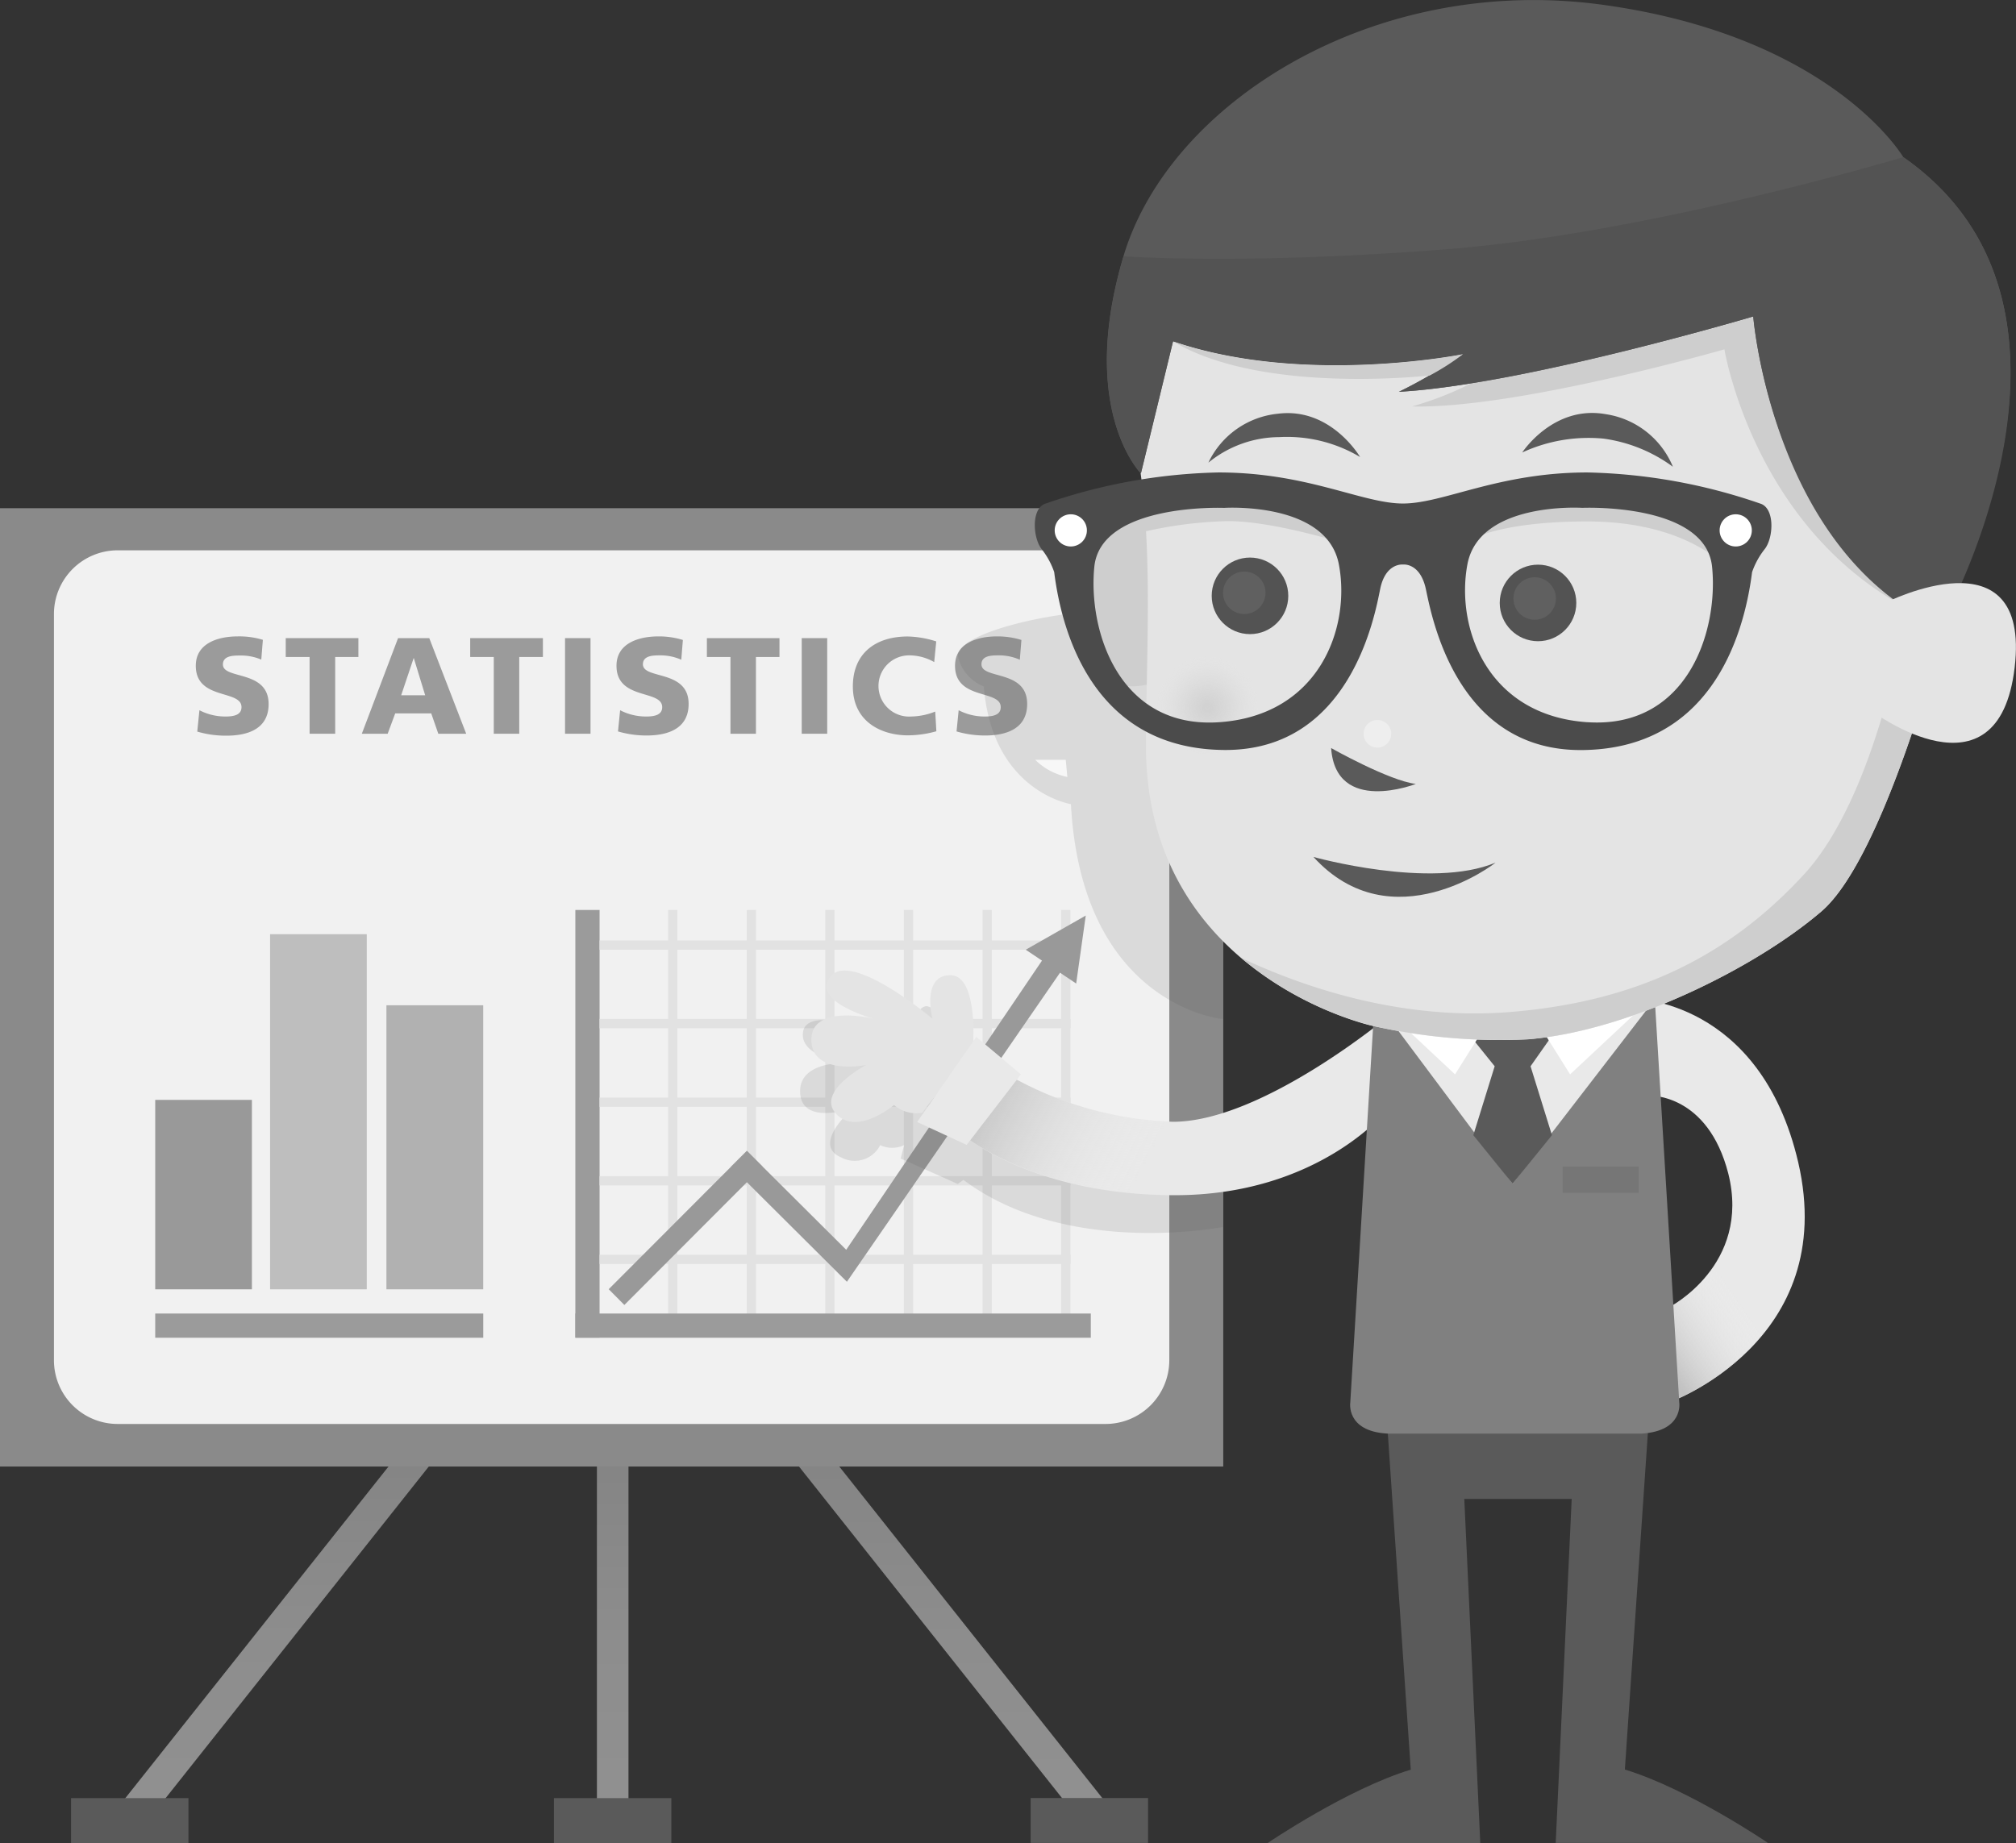 <svg id="Layer_1" data-name="Layer 1" xmlns="http://www.w3.org/2000/svg" xmlns:xlink="http://www.w3.org/1999/xlink" viewBox="0 0 494.44 452.13"><rect x="0" y="0" width="494.44" height="452.13" fill="#333333" stroke="none"/><defs><style>.cls-1{fill:#5f5f5f;}.cls-2{fill:url(#linear-gradient);}.cls-3{fill:url(#linear-gradient-2);}.cls-4{fill:url(#linear-gradient-3);}.cls-5{fill:#8a8a8a;}.cls-6{fill:#f1f1f1;}.cls-13,.cls-7{fill:#5a5a5a;}.cls-8{fill:#9b9b9b;}.cls-9{fill:#999;}.cls-10{fill:#bebebe;}.cls-11{fill:#b1b1b1;}.cls-12{fill:#e2e2e2;}.cls-13{opacity:0.15;isolation:isolate;}.cls-14{fill:#f7f7f7;}.cls-15{fill:#e4e4e4;}.cls-16{fill:#e9e9e9;}.cls-17{fill:url(#linear-gradient-4);}.cls-18{fill:gray;}.cls-19{fill:#fff;}.cls-20{fill:#767676;}.cls-21{fill:url(#linear-gradient-5);}.cls-22{fill:#cecece;}.cls-23{fill:url(#radial-gradient);}.cls-24{fill:#535353;}.cls-25{fill:#eee;}.cls-26{fill:#606060;}.cls-27{fill:#4b4b4b;}</style><linearGradient id="linear-gradient" x1="150.27" y1="4.06" x2="150.27" y2="189.01" gradientTransform="matrix(1, 0, 0, -1, 0, 452.82)" gradientUnits="userSpaceOnUse"><stop offset="0" stop-color="#919191"/><stop offset="0.25" stop-color="#8d8d8d"/><stop offset="0.53" stop-color="#838383"/><stop offset="0.81" stop-color="#727272"/><stop offset="1" stop-color="#646464"/></linearGradient><linearGradient id="linear-gradient-2" x1="104.21" y1="4.07" x2="104.21" y2="192.09" gradientTransform="matrix(0.62, 0.78, 0.78, -0.62, -37.41, 334.08)" xlink:href="#linear-gradient"/><linearGradient id="linear-gradient-3" x1="196.95" y1="4.02" x2="196.95" y2="192.07" gradientTransform="matrix(0.78, 0.62, 0.62, -0.78, -18.29, 309.21)" xlink:href="#linear-gradient"/><linearGradient id="linear-gradient-4" x1="426.83" y1="133.24" x2="407.18" y2="119.76" gradientTransform="matrix(1, 0, 0, -1, 0, 452.82)" gradientUnits="userSpaceOnUse"><stop offset="0" stop-color="#efefef" stop-opacity="0"/><stop offset="1" stop-color="#c2c2c2"/></linearGradient><linearGradient id="linear-gradient-5" x1="280.32" y1="165.94" x2="240.16" y2="186.97" xlink:href="#linear-gradient-4"/><radialGradient id="radial-gradient" cx="-912.31" cy="82.9" r="20.1" gradientTransform="translate(-278.58 225.84) rotate(180) scale(0.63)" gradientUnits="userSpaceOnUse"><stop offset="0" stop-color="#d2d2d2"/><stop offset="0.09" stop-color="#d2d2d2" stop-opacity="0.97"/><stop offset="0.22" stop-color="#d4d4d4" stop-opacity="0.9"/><stop offset="0.37" stop-color="#d6d6d6" stop-opacity="0.77"/><stop offset="0.54" stop-color="#d9d9d9" stop-opacity="0.6"/><stop offset="0.73" stop-color="#ddd" stop-opacity="0.38"/><stop offset="0.92" stop-color="#e2e2e2" stop-opacity="0.12"/><stop offset="1" stop-color="#e5e5e5" stop-opacity="0"/></radialGradient></defs><title>mascot-01-gray</title><path class="cls-1" d="M200.67,313.94a92.72,92.72,0,0,1-4.82-13.68l16.65-20.77Z"/><path class="cls-1" d="M225.14,345.11a83.28,83.28,0,0,1-10.2-9.36l11.83-29Z"/><rect class="cls-2" x="146.4" y="263.82" width="7.74" height="184.95"/><rect class="cls-3" x="-12.75" y="350.88" width="233.89" height="7.74" transform="translate(-238.46 215.87) rotate(-51.57)"/><rect class="cls-4" x="193.08" y="237.84" width="7.74" height="233.89" transform="translate(-177.83 199.2) rotate(-38.42)"/><polygon class="cls-5" points="282.88 359.76 150.58 359.76 149.46 359.76 17.13 359.76 0 359.76 0 342.61 0 141.83 0 124.67 17.13 124.67 149.46 124.67 150.58 124.67 282.88 124.67 300.01 124.67 300.01 141.83 300.01 342.61 300.01 359.76 282.88 359.76"/><path class="cls-6" d="M271.17,135H28.84a15.64,15.64,0,0,0-15.61,15.61v183.1a15.64,15.64,0,0,0,15.61,15.61H271.17a15.64,15.64,0,0,0,15.61-15.61V150.69A15.64,15.64,0,0,0,271.17,135Z"/><rect class="cls-7" x="17.43" y="441.11" width="28.79" height="11.02"/><rect class="cls-7" x="135.86" y="441.11" width="28.79" height="11.02"/><rect class="cls-7" x="252.78" y="441.08" width="28.79" height="11.02"/><rect class="cls-8" x="38.07" y="322.23" width="80.45" height="5.94"/><rect class="cls-9" x="38.07" y="269.82" width="23.71" height="46.47"/><rect class="cls-10" x="66.24" y="229.17" width="23.71" height="87.12"/><rect class="cls-11" x="94.77" y="246.61" width="23.74" height="69.68"/><rect class="cls-8" x="141.11" y="223.23" width="5.94" height="104.92"/><rect class="cls-12" x="163.87" y="223.23" width="2.27" height="101.95"/><rect class="cls-12" x="183.15" y="223.23" width="2.27" height="101.95"/><rect class="cls-12" x="202.41" y="223.23" width="2.27" height="101.95"/><rect class="cls-12" x="221.69" y="223.23" width="2.27" height="101.95"/><rect class="cls-12" x="240.98" y="223.23" width="2.27" height="101.95"/><rect class="cls-12" x="260.26" y="223.23" width="2.27" height="101.95"/><rect class="cls-8" x="141.11" y="322.23" width="126.42" height="5.94"/><rect class="cls-12" x="147.05" y="230.71" width="115.49" height="2.27"/><rect class="cls-12" x="147.05" y="249.97" width="115.49" height="2.27"/><rect class="cls-12" x="147.05" y="269.25" width="115.49" height="2.27"/><rect class="cls-12" x="147.05" y="288.54" width="115.49" height="2.27"/><rect class="cls-12" x="147.05" y="307.8" width="115.49" height="2.27"/><polygon class="cls-9" points="263.32 233.77 259.45 229.9 207.54 306.59 187.05 286.19 187.05 286.16 183.21 282.32 183.18 282.32 183.15 282.32 179.31 286.16 179.31 286.19 149.29 316.26 153.13 320.13 183.18 290.02 207.71 314.44 207.73 314.41 263.32 233.77"/><polygon class="cls-9" points="263.94 241.28 251.57 232.98 266.29 224.6 263.94 241.28"/><path class="cls-8" d="M48.91,174.23a13.74,13.74,0,0,0,6.45,1.54c2,0,3.87-.39,3.87-2.3,0-4.37-11.21-1.63-11.21-10.15,0-5.61,5.61-7.2,10.23-7.2a19.85,19.85,0,0,1,6.22.84l-0.39,4.85a12.59,12.59,0,0,0-5.21-1c-1.57,0-4.2,0-4.2,2.19,0,3.78,11.21,1.23,11.21,9.73,0,6.08-5.1,7.74-10.32,7.74a24.61,24.61,0,0,1-7.18-1Z"/><path class="cls-8" d="M75.93,161.17H70.08v-4.63H87.9v4.63H82.21V180H75.93V161.17Z"/><path class="cls-8" d="M97.63,156.54h7.65L114.34,180H107.5l-1.74-5H96.93l-1.85,5H88.74Zm3.84,4.85h0l-3.08,9.17h5.89Z"/><path class="cls-8" d="M121.09,161.17h-5.77v-4.63h17.83v4.63h-5.8V180h-6.25V161.17Z"/><path class="cls-8" d="M138.58,156.54h6.25V180h-6.25V156.54Z"/><path class="cls-8" d="M152.09,174.23a13.74,13.74,0,0,0,6.45,1.54c2,0,3.87-.39,3.87-2.3,0-4.37-11.21-1.63-11.21-10.15,0-5.61,5.61-7.2,10.23-7.2a19.85,19.85,0,0,1,6.05.87l-0.39,4.85a12.59,12.59,0,0,0-5.21-1.07c-1.57,0-4.2,0-4.2,2.19,0,3.78,11.21,1.23,11.21,9.73,0,6.08-5.1,7.74-10.32,7.74a24.61,24.61,0,0,1-7-1Z"/><path class="cls-8" d="M179.14,161.17h-5.77v-4.63h17.8v4.63h-5.77V180h-6.25V161.17Z"/><path class="cls-8" d="M196.63,156.54h6.25V180h-6.25V156.54Z"/><path class="cls-8" d="M229.65,179.39a26,26,0,0,1-7,1c-6.25,0-13.48-3.17-13.48-12,0-8.16,5.61-12.25,13.45-12.25a24.39,24.39,0,0,1,7,1.21l-0.5,5.07a12.31,12.31,0,0,0-6.11-1.65,7.51,7.51,0,1,0,.5,15,16.51,16.51,0,0,0,5.86-1.21Z"/><path class="cls-8" d="M235.12,174.23a13.73,13.73,0,0,0,6.45,1.54c2,0,3.87-.39,3.87-2.3,0-4.37-11.21-1.63-11.21-10.15,0-5.61,5.61-7.2,10.23-7.2a19.85,19.85,0,0,1,6.05.87l-0.39,4.85a12.59,12.59,0,0,0-5.21-1.07c-1.57,0-4.2,0-4.2,2.19,0,3.78,11.21,1.23,11.21,9.73,0,6.08-5.1,7.74-10.32,7.74a24.61,24.61,0,0,1-7-1Z"/><path class="cls-13" d="M299.93,301s-38.18,7.54-63.63-11.55l-1.4,1-14-6.25,0.84-3.28a6.87,6.87,0,0,1-5.86,0,7,7,0,0,1-9.42,3.09l-0.11-.06c-6.81-2.8,1.15-10.4,1.15-10.4l3.39-5.89-4.57,4.88s-10.09,2.8-10.09-4.85,11.8-6.92,11.8-6.92-12.11-1.26-11.07-7.68,17.72,0,17.72,0l10.29-2s-0.48-3.64,2-4.23,11.21,9.81,11.21,9.81l13.43,17.52,48.35,7.54V301Z"/><path class="cls-13" d="M299.93,250s-34.59-3.06-37.28-52.73c0,0-19.31-3.06-21.36-28.87A10.37,10.37,0,0,1,235,161.2c-1-5.3,19.62-10.51,33.64-11.21s31.28,21,31.28,21v79Z"/><path class="cls-14" d="M261.78,190.6a15.64,15.64,0,0,1-7.88-4.2h7.48Z"/><path class="cls-15" d="M238.62,257.06s1.46-17.91-5.61-17.83-4.32,10.68-4.32,10.68-19.62-16.59-24.92-10.46,10.4,10.43,10.4,10.43S199,246.19,199,255.07s13.45,6.19,13.45,6.19-12.47,6.5-7.37,12,14.18-2.19,14.18-2.19a8.41,8.41,0,0,0,6.9,1.91Z"/><path class="cls-16" d="M340.4,272.09s-16.82,21.28-52.7,21.11S235,277.5,235,277.5l11.91-14a87.65,87.65,0,0,0,40.78,11.69c21.81,0,52.7-25.79,52.7-25.79V272Z"/><path class="cls-7" d="M359.13,367.75h0l3.92,84.37H310.91s19.43-13.23,35.09-18L340.26,350h64l-5.75,84.09c15.7,4.79,35.09,18,35.09,18H381.55l3.92-84.37H359.13Z"/><path class="cls-16" d="M404.68,268.78s14.18-.5,19.2,19.12c5.61,22.42-14.44,32.77-14.44,32.77V344s41.74-14.88,31.59-58.86C431.67,245,400.58,245,400.58,245Z"/><path class="cls-17" d="M432.29,327.45A58.42,58.42,0,0,1,409.44,344V320.66a32.68,32.68,0,0,0,11.72-11.35Z"/><path class="cls-18" d="M411.85,344l-6-98.81-34.34,2.58-34.34-2.58-6,98.81s-1.18,7.09,9.08,7.68h62.48C413,351,411.85,344,411.85,344Z"/><polygon class="cls-16" points="405.85 245.15 370.98 290.39 337.18 245.15 405.85 245.15"/><polygon class="cls-7" points="385.11 247.73 370.98 247.73 356.86 249.49 366.58 261.57 361.34 278.48 370.98 290.39 380.63 278.48 375.38 261.57 385.11 247.73"/><polygon class="cls-19" points="366.81 247.73 356.86 263.56 337.18 245.15 366.81 245.15 366.81 247.73"/><polygon class="cls-19" points="375.16 247.73 385.08 263.56 404.76 245.15 375.16 245.15 375.16 247.73"/><rect class="cls-20" x="383.26" y="286.19" width="18.64" height="6.45"/><path class="cls-21" d="M287.71,275.25a87.65,87.65,0,0,1-40.81-11.77L235,277.5s16.82,15.42,52.7,15.58V275.25h0Z"/><polygon class="cls-16" points="250.4 263.56 237.08 280.86 224.94 275.25 239.44 254.37 250.4 263.56"/><path class="cls-22" d="M297.66,159.91s-30.16,24.3-35.37-9.47,31-17,31-17Z"/><path class="cls-15" d="M475.85,151.72C482,52.58,379.9,65.78,352.93,70.43s-83.22-3.81-74.67,37c4.93,23.49,2.8,51.91,2.8,76h0c0.28,55.92,55.3,68.17,55.3,68.17h0a141.44,141.44,0,0,0,38.46,3.36c24.53-2,55.72-17.52,71.87-31.37,15.39-13.2,29.57-68,29.57-68Z"/><path class="cls-22" d="M467.46,150.66s-6.9,44.15-25,63.83-40.53,31.25-72.23,33.78c-26.66,2.13-50.62-6.14-65.76-13.26a82.69,82.69,0,0,0,31.93,16.57h0a141.44,141.44,0,0,0,38.46,3.36c24.53-2,55.72-17.52,71.87-31.37,15.39-13.2,29.57-68,29.57-68Z"/><path class="cls-7" d="M373.34,111s7.62-11.72,20.52-9.39a21.22,21.22,0,0,1,16.43,12.89,37.28,37.28,0,0,0-17-6.9A38.82,38.82,0,0,0,373.34,111Z"/><circle class="cls-23" cx="295.97" cy="172.38" r="12.61"/><path class="cls-7" d="M296.37,113.49a21.19,21.19,0,0,1,17.07-12c13-1.63,20.13,10.62,20.13,10.62a35,35,0,0,0-19.85-4.88A27.69,27.69,0,0,0,296.37,113.49Z"/><circle class="cls-24" cx="306.57" cy="146.17" r="9.39"/><circle class="cls-25" cx="337.82" cy="180.01" r="3.39"/><path class="cls-22" d="M430.24,77.64A663.12,663.12,0,0,1,360.7,94.09a79.1,79.1,0,0,1-14.38,5.61c25.51,0.67,76.61-14,76.61-14s8.07,49.64,53,67.27C434.75,134.26,430.24,77.64,430.24,77.64Z"/><circle class="cls-26" cx="305.17" cy="145.42" r="5.21"/><path class="cls-7" d="M326.47,183.51s14.18,8,20.77,8.8C347.24,192.31,327.62,200,326.47,183.51Z"/><path class="cls-22" d="M425.7,141.6s-9.17-13.68-36.44-13.68-33,7.18-33,7.18H335.47s-21.3-7.26-34.2-7.26a100.91,100.91,0,0,0-25.7,3.9l-0.31-6.5,28-4.85,43.62,7.9,46.61-7.76,24.13,5.61,8.13,14v1.4Z"/><path class="cls-27" d="M431.67,123.52a138.11,138.11,0,0,0-42.35-7.62c-21.84,0-35.26,7.62-45.24,7.62s-23.41-7.62-45.24-7.62a138,138,0,0,0-42.35,7.62c-3.62,1.07-3.22,8.41-1,11.21a19,19,0,0,1,3.06,5.61c2.1,16.82,10.79,43.39,41.68,43.64s36.94-32.88,38.26-39.44,5.61-6.05,5.61-6.05,4.2-.53,5.61,6.05S357.11,184.27,388,184s39.58-26.83,41.71-43.64a19.09,19.09,0,0,1,3.06-5.61C435,132,435.37,124.59,431.67,123.52ZM299,177.17c-24.55,1.68-32.18-22.42-30.61-38.12s31.81-14.46,31.81-14.46,25.23-1.65,28.17,13.88S323.58,175.49,299,177.17Zm90.29,0c-24.58-1.68-32.29-23.21-29.4-38.71s28.17-13.88,28.17-13.88,30.24-1.32,31.84,14.46-6.05,39.8-30.64,38.12h0Z"/><circle class="cls-19" cx="262.62" cy="130.11" r="3.95"/><circle class="cls-19" cx="425.7" cy="130.11" r="3.95"/><circle class="cls-24" cx="377.21" cy="147.91" r="9.39"/><circle class="cls-26" cx="376.39" cy="146.82" r="5.21"/><path class="cls-7" d="M466.79,38.54S449.47,9,393.27,1.2s-106.52,24-117.73,61.67,4.26,53.26,4.26,53.26l7.88-32.4c32.09,11,71.11,3.17,71.11,3.17a121.68,121.68,0,0,1-15.7,9.22l2.8-.2C376.73,93.45,430,77.64,430,77.64s4.51,56.65,45.69,75.29C475.93,152.93,520.05,75.68,466.79,38.54Z"/><path class="cls-24" d="M466.79,38.54S405.12,57.12,355.26,61.1s-79.69,1.77-79.69,1.77c-11.21,37.7,4.26,53.26,4.26,53.26l7.88-32.4c32.07,11,71.09,3.17,71.09,3.17a121.68,121.68,0,0,1-15.7,9.22l2.8-.2C376.73,93.45,430,77.64,430,77.64s4.6,57.52,45.77,76.16C476,153.8,520.05,75.68,466.79,38.54Z"/><path class="cls-22" d="M287.71,83.75c32.07,11,71.09,3.14,71.09,3.14a57.94,57.94,0,0,1-8.13,5.21S309.65,96.9,287.71,83.75Z"/><path class="cls-7" d="M322.13,210.22s28.76,8.07,44.65,1.4C366.81,211.71,341.38,231.33,322.13,210.22Z"/><path class="cls-15" d="M459.11,174.46s31,23.24,35-10.71-31.62-15.92-31.62-15.92Z"/></svg>